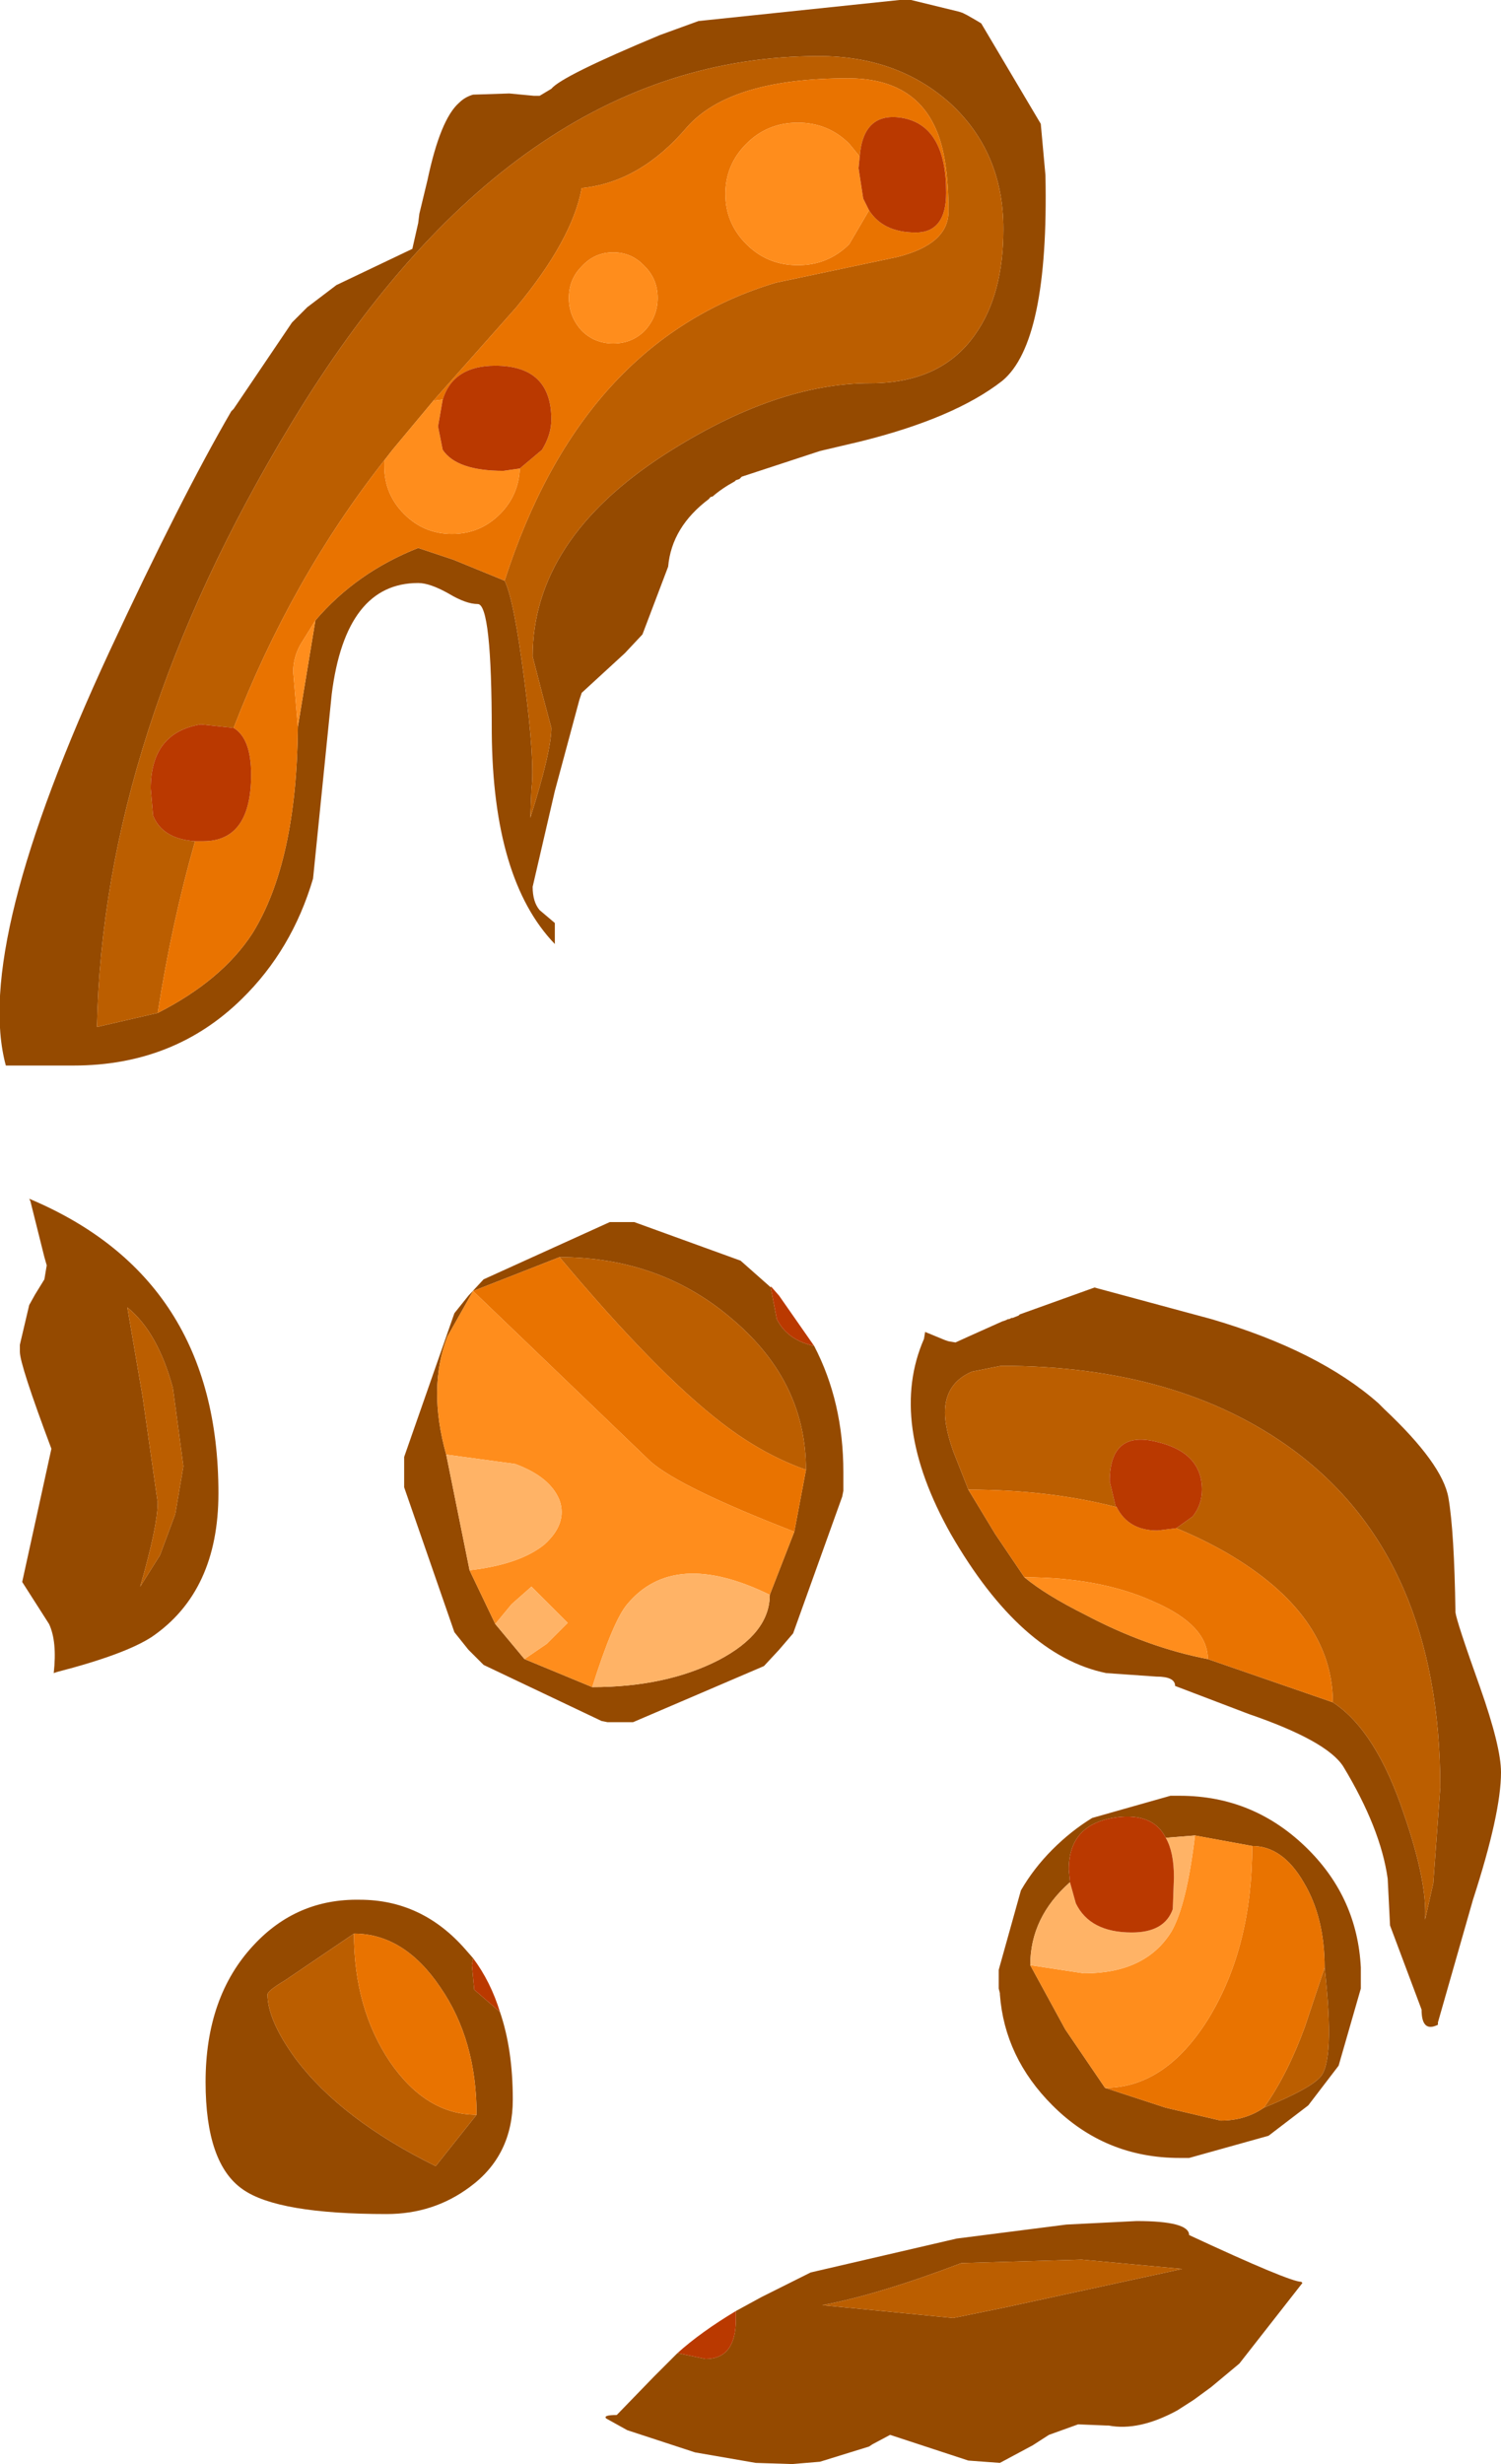 <?xml version="1.0" encoding="UTF-8" standalone="no"?>
<svg xmlns:ffdec="https://www.free-decompiler.com/flash" xmlns:xlink="http://www.w3.org/1999/xlink" ffdec:objectType="shape" height="105.45px" width="64.25px" xmlns="http://www.w3.org/2000/svg">
  <g transform="matrix(1.0, 0.0, 0.0, 1.0, -1.3, -1.4)">
    <path d="M43.3 2.4 L45.85 6.7 46.05 8.9 Q46.2 16.05 44.2 17.7 42.15 19.3 38.1 20.3 L36.4 20.7 33.05 21.8 32.95 21.9 32.8 21.95 32.75 22.0 Q32.2 22.3 31.8 22.65 31.7 22.65 31.65 22.75 30.05 23.95 29.9 25.65 L28.8 28.55 28.05 29.35 26.2 31.05 26.1 31.35 25.05 35.25 24.1 39.35 Q24.1 40.0 24.4 40.35 L25.05 40.9 25.05 41.8 Q22.4 39.05 22.35 32.75 22.35 27.25 21.75 27.25 21.25 27.25 20.5 26.8 19.7 26.35 19.2 26.35 16.1 26.35 15.5 31.1 L14.7 39.0 Q13.8 42.05 11.65 44.15 8.75 47.0 4.45 47.0 L1.55 47.0 Q0.15 41.85 6.0 29.25 9.05 22.7 11.2 19.0 L11.3 18.9 13.8 15.2 14.45 14.55 15.7 13.6 18.95 12.05 19.2 10.95 19.25 10.55 19.6 9.1 Q20.15 6.5 20.95 5.8 21.2 5.55 21.55 5.45 L23.1 5.4 24.15 5.5 24.4 5.5 24.9 5.2 Q25.35 4.65 29.55 2.9 L31.2 2.3 39.8 1.4 39.9 1.4 40.0 1.4 40.1 1.4 40.2 1.4 40.3 1.4 42.35 1.9 42.5 1.95 42.7 2.05 43.05 2.25 43.3 2.4 M22.9 26.25 Q23.3 27.05 23.75 30.55 24.2 34.0 24.05 35.15 L24.0 36.4 Q24.9 33.55 24.9 32.55 L24.5 31.05 24.1 29.5 Q24.1 24.5 29.75 20.85 34.5 17.8 38.55 17.8 41.6 17.8 43.05 15.7 44.25 14.0 44.25 11.2 44.25 7.9 41.95 5.8 39.7 3.8 36.35 3.8 23.25 3.8 13.75 19.55 5.7 32.85 5.45 45.35 L8.05 44.75 Q10.8 43.35 12.1 41.35 14.0 38.3 14.05 32.5 L14.8 27.95 Q16.55 25.9 19.2 24.85 L20.7 25.35 22.9 26.25 M36.15 59.0 Q37.4 61.4 37.4 64.4 L37.4 64.7 37.4 65.1 37.4 65.2 37.35 65.45 35.25 71.3 34.65 72.0 34.0 72.7 28.4 75.1 28.25 75.1 28.15 75.1 28.0 75.1 27.65 75.1 27.3 75.1 27.05 75.05 22.0 72.65 21.35 72.0 20.75 71.25 18.6 65.05 18.6 64.95 18.6 64.8 18.6 64.7 18.6 64.55 18.6 64.4 18.6 64.0 18.6 63.85 18.6 63.75 20.75 57.6 21.35 56.85 22.0 56.15 27.4 53.7 27.5 53.7 27.65 53.7 27.75 53.7 27.9 53.7 28.0 53.7 28.45 53.7 33.0 55.35 34.3 56.5 34.3 56.55 34.55 57.85 Q35.0 58.75 36.15 59.0 M21.55 56.65 L20.45 58.6 Q19.6 60.8 20.4 63.65 L21.4 68.6 22.5 70.9 23.75 72.4 26.65 73.6 Q29.8 73.6 32.05 72.45 34.25 71.3 34.25 69.65 L35.3 66.95 35.8 64.3 Q35.8 60.55 32.7 57.9 29.6 55.2 25.25 55.2 L21.55 56.65 M3.1 54.8 L2.6 52.8 2.55 52.7 Q10.65 56.1 10.65 65.3 10.65 69.5 7.8 71.45 6.65 72.2 3.75 72.95 L3.6 73.0 Q3.75 71.65 3.4 70.9 L2.25 69.1 3.5 63.4 Q2.15 59.8 2.15 59.25 L2.15 59.15 2.15 59.05 2.15 58.95 2.55 57.25 2.8 56.8 3.2 56.15 3.3 55.55 3.2 55.2 3.1 54.8 M6.75 57.35 L7.4 61.15 8.05 65.7 Q8.05 66.7 7.3 69.3 L8.15 67.95 8.8 66.2 9.15 64.15 8.7 60.8 Q8.05 58.4 6.75 57.35 M22.7 87.5 Q23.25 89.1 23.25 91.25 23.25 93.65 21.4 95.0 19.85 96.15 17.85 96.15 13.2 96.15 11.7 95.1 10.1 94.0 10.1 90.5 10.1 86.85 12.15 84.65 14.0 82.65 16.7 82.7 19.35 82.7 21.2 84.8 L21.55 85.2 21.5 85.5 21.6 86.55 22.7 87.5 M21.7 91.9 Q21.7 88.7 20.15 86.45 18.6 84.15 16.45 84.15 L13.5 86.15 Q12.75 86.6 12.75 86.75 12.75 87.85 13.95 89.5 15.9 92.1 19.95 94.1 L21.7 91.9 M64.65 73.6 Q65.55 76.15 65.55 77.25 65.55 79.0 64.35 82.7 L62.85 87.95 62.85 88.05 Q62.15 88.4 62.15 87.4 L60.8 83.8 60.7 81.8 Q60.4 79.65 58.8 77.0 58.1 75.9 54.75 74.75 L51.6 73.55 Q51.6 73.15 50.8 73.15 L48.65 73.0 Q45.0 72.25 42.0 67.05 39.3 62.25 40.85 58.7 L40.9 58.4 41.75 58.75 41.9 58.8 42.2 58.85 42.75 58.6 44.2 57.95 44.35 57.9 44.45 57.85 44.5 57.85 44.6 57.8 44.65 57.8 44.9 57.7 44.95 57.65 48.15 56.5 53.15 57.85 Q57.75 59.2 60.3 61.45 L60.55 61.7 Q63.05 64.05 63.3 65.5 63.55 66.95 63.6 70.4 63.65 70.8 64.65 73.6 M58.35 74.25 Q60.2 75.45 61.4 79.05 62.4 81.95 62.3 83.55 L62.65 82.0 62.95 77.9 Q62.95 68.1 56.65 63.45 51.75 59.85 44.15 59.85 L42.9 60.1 Q41.75 60.6 41.75 61.85 41.75 62.5 42.1 63.5 L42.75 65.15 43.9 67.05 45.15 68.9 Q46.05 69.65 47.75 70.5 50.4 71.9 53.0 72.4 L58.35 74.25 M52.45 79.95 L51.2 80.05 Q50.7 79.05 49.3 79.15 47.05 79.35 47.05 81.4 L47.1 81.95 Q45.4 83.45 45.4 85.5 L46.9 88.25 48.6 90.75 51.2 91.6 53.55 92.15 Q54.6 92.15 55.4 91.6 57.35 90.8 57.8 90.3 58.45 89.65 58.0 85.6 58.0 83.45 57.1 81.95 56.2 80.4 54.9 80.4 L52.45 79.95 M51.4 78.25 L51.5 78.25 51.6 78.25 51.7 78.25 51.8 78.25 Q55.0 78.25 57.3 80.55 59.4 82.65 59.55 85.6 L59.55 85.7 59.55 85.8 59.55 85.9 59.55 86.0 59.55 86.2 59.55 86.3 59.55 86.4 59.55 86.5 58.6 89.8 57.3 91.5 55.6 92.8 52.2 93.75 52.1 93.75 52.0 93.75 51.9 93.75 51.8 93.75 Q48.6 93.75 46.35 91.5 44.3 89.45 44.1 86.75 L44.1 86.7 44.05 86.5 44.05 86.4 44.05 86.3 44.05 86.2 44.05 86.1 44.05 86.0 44.05 85.8 44.05 85.7 45.0 82.3 Q45.55 81.35 46.35 80.55 47.15 79.75 48.05 79.2 L51.4 78.25 M47.6 98.1 L42.45 98.25 Q38.9 99.6 36.5 100.05 L42.1 100.6 44.3 100.15 51.9 98.5 47.6 98.1 M32.8 100.3 L33.9 99.7 36.0 98.65 42.25 97.2 46.95 96.6 49.95 96.45 Q52.2 96.45 52.2 97.05 56.5 99.05 57.0 99.05 L57.05 99.1 54.35 102.55 53.15 103.55 52.4 104.1 51.7 104.55 Q50.05 105.45 48.75 105.2 L48.65 105.2 47.45 105.15 46.2 105.6 45.5 106.05 44.1 106.8 42.75 106.7 39.4 105.6 38.65 106.0 38.5 106.1 36.4 106.75 35.2 106.85 33.65 106.8 31.05 106.35 28.15 105.4 27.25 104.9 Q27.1 104.75 27.7 104.75 L29.3 103.1 30.3 102.1 31.5 102.35 Q32.8 102.35 32.8 100.65 L32.8 100.3" fill="#954a00" fill-rule="evenodd" stroke="none"/>
    <path d="M22.9 26.25 Q26.2 16.0 34.5 13.5 L39.7 12.4 Q41.9 11.85 41.9 10.45 41.9 8.1 41.35 6.9 40.4 4.75 37.6 4.75 32.55 4.75 30.7 6.85 28.7 9.2 26.2 9.45 25.8 11.65 23.4 14.55 L19.85 18.55 18.1 20.65 17.75 21.1 Q13.75 26.2 11.3 32.55 L9.9 32.4 Q7.75 32.75 7.75 35.15 L7.85 36.3 Q8.25 37.3 9.65 37.4 8.65 40.9 8.05 44.75 L5.45 45.35 Q5.7 32.85 13.75 19.55 23.25 3.8 36.35 3.8 39.7 3.8 41.95 5.8 44.25 7.9 44.25 11.2 44.25 14.0 43.05 15.7 41.6 17.8 38.55 17.8 34.5 17.8 29.75 20.85 24.1 24.5 24.1 29.5 L24.5 31.05 24.9 32.55 Q24.9 33.55 24.0 36.4 L24.05 35.15 Q24.2 34.0 23.75 30.55 23.3 27.05 22.9 26.25 M25.25 55.2 Q29.6 55.2 32.7 57.9 35.8 60.55 35.8 64.3 33.95 63.65 32.2 62.3 29.4 60.15 25.25 55.2 M6.75 57.35 Q8.05 58.4 8.7 60.8 L9.15 64.15 8.8 66.2 8.15 67.95 7.3 69.3 Q8.05 66.7 8.05 65.7 L7.4 61.15 6.75 57.35 M21.7 91.9 L19.95 94.1 Q15.9 92.1 13.95 89.5 12.75 87.85 12.75 86.75 12.75 86.6 13.5 86.15 L16.45 84.15 Q16.45 87.35 18.0 89.65 19.55 91.9 21.7 91.9 M42.75 65.15 L42.1 63.5 Q41.75 62.5 41.75 61.85 41.75 60.6 42.9 60.1 L44.15 59.85 Q51.75 59.85 56.65 63.45 62.95 68.1 62.95 77.9 L62.65 82.0 62.3 83.55 Q62.4 81.95 61.4 79.05 60.2 75.45 58.35 74.25 58.35 70.5 53.8 67.85 52.75 67.25 51.65 66.8 L52.35 66.3 Q52.75 65.8 52.75 65.15 52.75 63.55 50.8 63.1 48.8 62.6 48.8 64.8 L49.05 65.85 49.1 65.9 Q46.2 65.15 42.75 65.15 M58.0 85.6 Q58.45 89.65 57.8 90.3 57.35 90.8 55.4 91.6 56.4 90.2 57.15 88.15 L58.0 85.6 M47.6 98.1 L51.9 98.5 44.3 100.15 42.1 100.6 36.5 100.05 Q38.9 99.6 42.45 98.25 L47.6 98.1" fill="#bb5e00" fill-rule="evenodd" stroke="none"/>
    <path d="M19.85 18.55 L23.4 14.55 Q25.8 11.65 26.2 9.45 28.7 9.2 30.7 6.85 32.55 4.75 37.6 4.75 40.4 4.75 41.35 6.9 41.9 8.1 41.9 10.45 41.9 11.85 39.7 12.4 L34.5 13.5 Q26.2 16.0 22.9 26.25 L20.7 25.35 19.2 24.85 Q16.55 25.9 14.8 27.95 L14.15 29.0 Q13.85 29.55 13.85 30.15 L14.05 32.5 Q14.0 38.3 12.1 41.35 10.8 43.35 8.05 44.75 8.65 40.9 9.65 37.4 L10.0 37.4 Q12.05 37.4 12.05 34.55 12.05 33.0 11.3 32.55 13.75 26.2 17.75 21.1 L17.75 21.35 Q17.75 22.55 18.6 23.4 19.45 24.25 20.65 24.25 21.85 24.25 22.7 23.4 23.5 22.6 23.55 21.45 L24.5 20.65 Q24.9 20.0 24.9 19.35 24.9 17.05 22.5 17.05 20.7 17.05 20.25 18.5 L19.85 18.55 M38.5 10.4 Q39.1 11.35 40.5 11.35 41.8 11.35 41.8 9.65 41.8 6.8 39.95 6.45 38.25 6.15 38.1 8.1 L37.65 7.55 Q36.75 6.65 35.45 6.65 34.15 6.65 33.25 7.55 32.35 8.45 32.35 9.7 32.35 10.95 33.25 11.85 34.15 12.75 35.45 12.75 36.75 12.75 37.65 11.85 L38.5 10.4 M28.9 12.8 Q28.35 12.2 27.55 12.2 26.75 12.2 26.2 12.8 25.65 13.35 25.65 14.15 25.65 14.95 26.2 15.55 26.75 16.1 27.55 16.1 28.35 16.1 28.9 15.55 29.45 14.95 29.45 14.15 29.45 13.35 28.9 12.8 M21.55 56.65 L25.25 55.2 Q29.4 60.15 32.2 62.3 33.95 63.65 35.8 64.3 L35.3 66.95 Q30.4 65.05 29.15 63.95 L21.55 56.65 M16.45 84.15 Q18.6 84.15 20.15 86.45 21.7 88.7 21.7 91.9 19.55 91.9 18.0 89.65 16.45 87.35 16.45 84.15 M58.35 74.25 L53.0 72.4 Q53.0 70.95 50.7 69.95 48.4 68.9 45.15 68.9 L43.9 67.05 42.75 65.15 Q46.2 65.15 49.1 65.9 49.6 66.9 50.85 66.9 L51.65 66.8 Q52.75 67.25 53.8 67.85 58.35 70.5 58.35 74.25 M54.9 80.4 Q56.2 80.4 57.1 81.95 58.0 83.45 58.0 85.6 L57.15 88.15 Q56.4 90.2 55.4 91.6 54.6 92.15 53.55 92.15 L51.2 91.6 48.6 90.75 Q51.2 90.75 53.05 87.75 54.9 84.7 54.9 80.4" fill="#e97300" fill-rule="evenodd" stroke="none"/>
    <path d="M17.75 21.1 L18.1 20.65 19.85 18.55 20.25 18.5 20.05 19.65 20.25 20.65 Q20.85 21.55 22.85 21.55 L23.55 21.45 Q23.5 22.6 22.7 23.4 21.85 24.25 20.65 24.25 19.45 24.25 18.6 23.4 17.75 22.55 17.75 21.35 L17.75 21.1 M38.5 10.4 L37.65 11.85 Q36.75 12.75 35.45 12.75 34.15 12.75 33.25 11.85 32.35 10.95 32.35 9.7 32.35 8.45 33.25 7.55 34.15 6.65 35.45 6.65 36.75 6.65 37.65 7.55 L38.1 8.1 38.05 8.6 38.25 9.9 38.5 10.4 M28.9 12.8 Q29.45 13.35 29.45 14.15 29.45 14.95 28.9 15.55 28.35 16.1 27.55 16.1 26.75 16.1 26.2 15.55 25.65 14.95 25.65 14.15 25.65 13.35 26.2 12.8 26.75 12.2 27.55 12.2 28.35 12.2 28.9 12.8 M14.8 27.95 L14.05 32.5 13.85 30.15 Q13.85 29.55 14.15 29.0 L14.8 27.95 M20.4 63.65 Q19.6 60.8 20.45 58.6 L21.55 56.65 29.15 63.95 Q30.4 65.05 35.3 66.95 L34.25 69.65 Q30.15 67.65 28.15 70.05 27.55 70.75 26.65 73.6 L23.75 72.4 24.7 71.75 25.6 70.85 24.05 69.3 23.2 70.05 22.5 70.9 21.4 68.6 Q23.55 68.35 24.6 67.5 25.6 66.6 25.25 65.6 24.85 64.6 23.35 64.05 L20.4 63.65 M53.0 72.4 Q50.4 71.9 47.75 70.5 46.05 69.65 45.15 68.9 48.4 68.9 50.7 69.95 53.0 70.95 53.0 72.4 M45.4 85.5 L47.7 85.85 Q50.35 85.85 51.45 84.05 52.1 82.9 52.45 79.95 L54.9 80.4 Q54.9 84.7 53.05 87.75 51.2 90.75 48.6 90.75 L46.9 88.25 45.4 85.5" fill="#ff8d1c" fill-rule="evenodd" stroke="none"/>
    <path d="M34.25 69.65 Q34.25 71.3 32.05 72.45 29.8 73.6 26.65 73.6 27.55 70.75 28.15 70.05 30.15 67.65 34.25 69.65 M23.75 72.4 L22.5 70.9 23.2 70.05 24.05 69.3 25.6 70.85 24.7 71.75 23.75 72.4 M21.4 68.6 L20.4 63.65 23.35 64.05 Q24.85 64.6 25.25 65.6 25.6 66.6 24.6 67.5 23.55 68.35 21.4 68.6 M51.2 80.05 L52.45 79.95 Q52.1 82.9 51.45 84.05 50.35 85.85 47.7 85.85 L45.4 85.5 Q45.4 83.45 47.1 81.95 L47.35 82.85 Q47.95 84.1 49.75 84.1 51.15 84.1 51.5 83.1 L51.55 81.75 Q51.55 80.65 51.2 80.05" fill="#ffb366" fill-rule="evenodd" stroke="none"/>
    <path d="M9.65 37.4 Q8.25 37.3 7.85 36.3 L7.75 35.15 Q7.75 32.75 9.9 32.4 L11.3 32.55 Q12.05 33.0 12.05 34.55 12.05 37.4 10.0 37.4 L9.65 37.4 M20.25 18.5 Q20.7 17.05 22.5 17.05 24.9 17.05 24.9 19.35 24.9 20.0 24.5 20.65 L23.55 21.45 22.85 21.55 Q20.85 21.55 20.25 20.65 L20.05 19.65 20.25 18.5 M38.1 8.1 Q38.25 6.15 39.95 6.45 41.8 6.8 41.8 9.65 41.8 11.35 40.5 11.35 39.1 11.35 38.5 10.4 L38.25 9.9 38.05 8.6 38.1 8.1 M34.3 56.5 L34.3 56.45 34.65 56.85 36.15 59.0 Q35.0 58.75 34.55 57.85 L34.3 56.55 34.3 56.5 M21.55 85.2 Q22.3 86.2 22.7 87.5 L21.6 86.55 21.5 85.5 21.55 85.2 M49.1 65.9 L49.05 65.85 48.8 64.8 Q48.8 62.6 50.8 63.1 52.75 63.55 52.75 65.15 52.75 65.8 52.35 66.3 L51.65 66.8 50.85 66.9 Q49.6 66.9 49.1 65.9 M51.2 80.05 Q51.55 80.65 51.55 81.75 L51.5 83.1 Q51.15 84.1 49.75 84.1 47.95 84.1 47.35 82.85 L47.1 81.95 47.05 81.4 Q47.05 79.35 49.3 79.15 50.7 79.05 51.2 80.05 M30.3 102.1 Q31.3 101.2 32.8 100.3 L32.8 100.65 Q32.8 102.35 31.5 102.35 L30.3 102.1" fill="#ba3900" fill-rule="evenodd" stroke="none"/>
  </g>
</svg>

